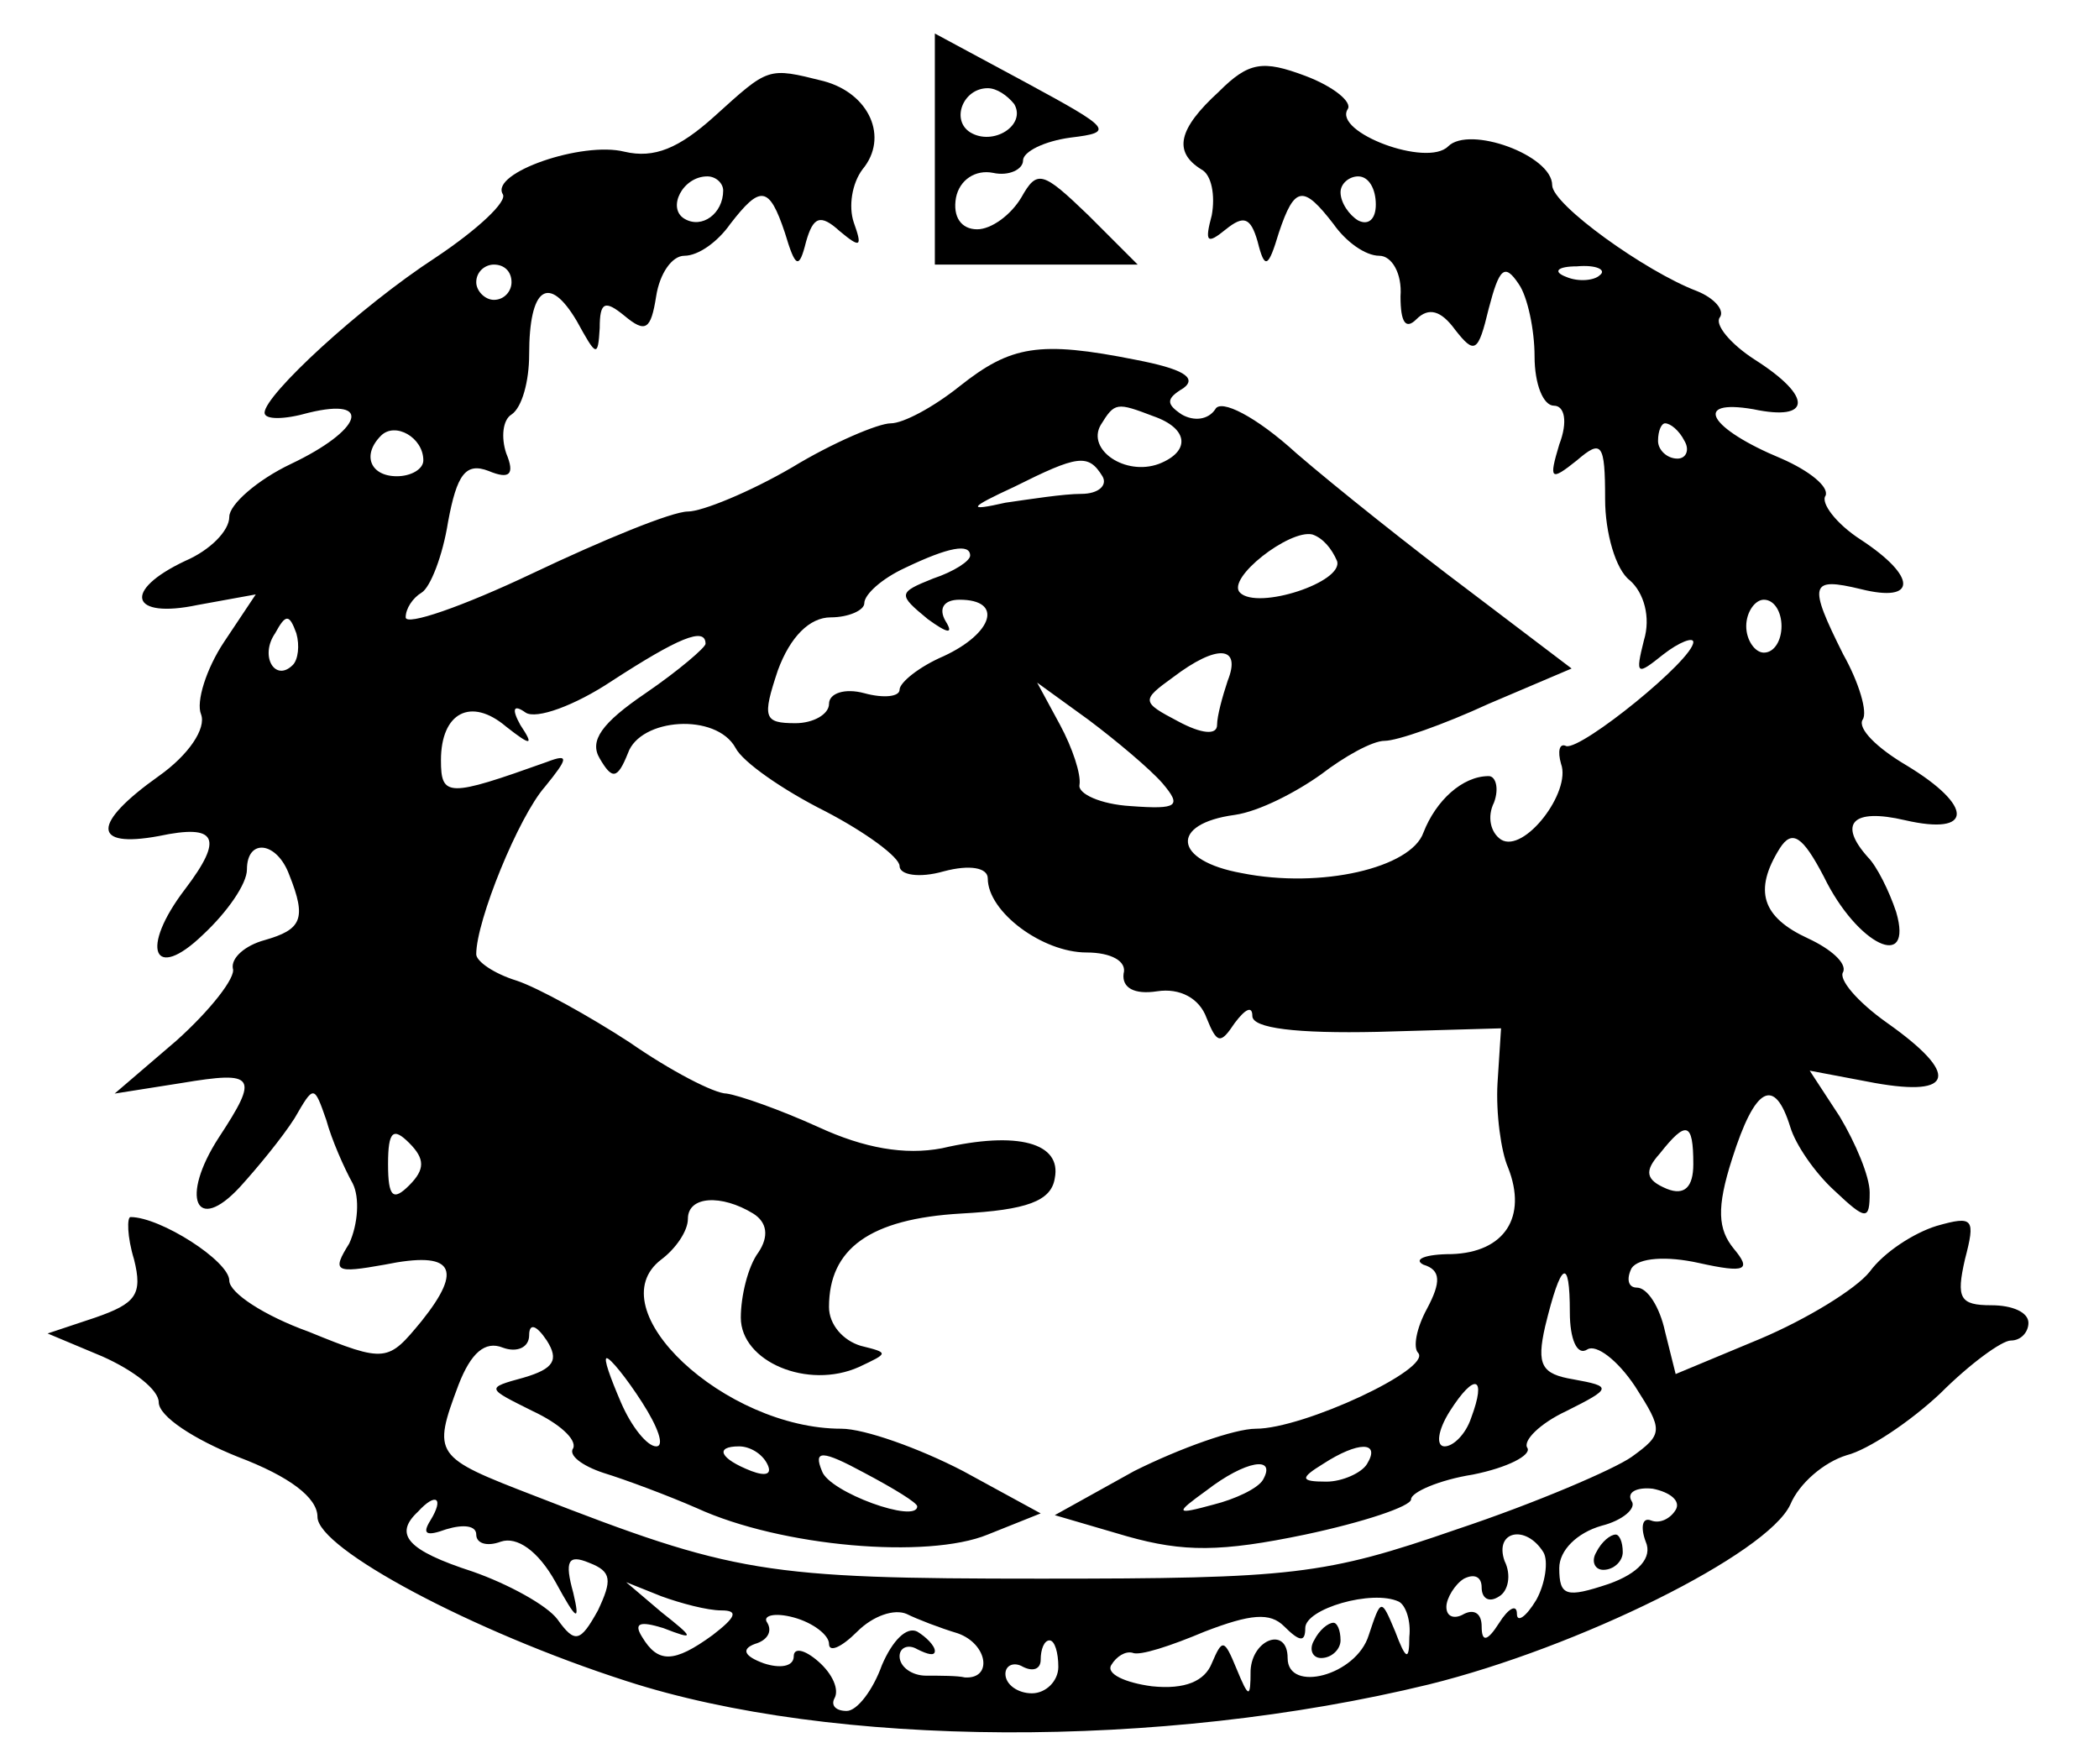 <?xml version="1.0" standalone="no"?>
<!DOCTYPE svg PUBLIC "-//W3C//DTD SVG 20010904//EN"
 "http://www.w3.org/TR/2001/REC-SVG-20010904/DTD/svg10.dtd">
<svg version="1.0" xmlns="http://www.w3.org/2000/svg"
 width="119pt" height="100pt" viewBox="0 0 119 100"
 preserveAspectRatio="xMidYMid meet">

<g transform="translate(0,100) scale(0.1,-0.1)"
fill="#000000" stroke="none">
<path d="M530 916 l0 -66 57 0 58 0 -28 28 c-26 25 -29 26 -38 10 -6 -10 -17
-18 -25 -18 -9 0 -14 7 -12 18 2 10 11 16 21 14 9 -2 17 2 17 7 0 5 12 11 27
13 25 3 23 5 -25 31 l-52 28 0 -65z m45 25 c7 -12 -12 -24 -25 -16 -11 7 -4
25 10 25 5 0 11 -4 15 -9z"/>
<path d="M691 948 c-23 -21 -26 -34 -10 -44 6 -3 8 -15 6 -26 -4 -15 -3 -17 8
-8 10 8 14 7 18 -7 4 -16 6 -15 12 5 9 27 14 27 31 5 7 -10 18 -18 26 -18 7 0
13 -10 12 -23 0 -15 3 -19 9 -13 7 7 14 5 22 -6 11 -14 13 -13 19 12 6 23 9
26 17 14 5 -7 9 -26 9 -41 0 -16 5 -28 11 -28 6 0 8 -9 3 -22 -6 -20 -5 -21
10 -9 14 12 16 10 16 -22 0 -19 6 -40 14 -46 8 -7 12 -21 8 -34 -5 -20 -4 -20
11 -8 9 7 17 10 17 7 0 -10 -63 -61 -72 -59 -4 2 -5 -3 -3 -10 6 -16 -21 -51
-34 -43 -6 4 -8 13 -4 21 3 8 1 15 -3 15 -15 0 -30 -14 -37 -32 -7 -20 -58
-32 -103 -23 -39 7 -41 28 -4 33 14 2 35 13 49 23 13 10 29 19 36 19 7 0 33 9
59 21 l47 20 -58 44 c-32 24 -76 59 -98 78 -23 21 -43 31 -46 25 -4 -6 -12 -7
-19 -3 -9 6 -9 9 1 15 8 6 -1 11 -27 16 -55 11 -71 8 -100 -15 -15 -12 -32
-21 -39 -21 -7 0 -33 -11 -56 -25 -24 -14 -51 -25 -59 -25 -9 0 -48 -16 -88
-35 -40 -19 -72 -30 -72 -25 0 5 4 11 9 14 5 3 12 21 15 40 5 27 10 34 23 29
12 -5 15 -2 10 10 -3 9 -2 19 3 22 6 4 10 19 10 34 0 38 11 46 27 19 11 -20
12 -21 13 -4 0 15 3 16 14 7 12 -10 15 -8 18 11 2 13 9 23 16 23 8 0 19 8 26
18 17 22 22 22 31 -5 6 -20 8 -21 12 -5 4 14 8 16 19 6 12 -10 13 -9 8 5 -3 9
-1 22 5 30 15 18 4 43 -22 50 -32 8 -31 8 -62 -20 -20 -18 -34 -24 -51 -20
-24 6 -76 -12 -69 -24 3 -4 -14 -20 -38 -36 -43 -28 -97 -78 -97 -88 0 -4 11
-4 25 0 37 9 30 -10 -10 -29 -19 -9 -35 -23 -35 -30 0 -8 -11 -19 -25 -25 -36
-17 -31 -33 7 -25 l33 6 -18 -27 c-10 -15 -16 -34 -13 -41 3 -8 -7 -23 -24
-35 -38 -27 -38 -41 0 -34 33 7 37 -1 15 -30 -26 -34 -18 -53 10 -26 14 13 25
29 25 37 0 18 17 16 24 -3 10 -25 7 -31 -14 -37 -11 -3 -19 -10 -18 -16 2 -5
-13 -24 -32 -41 l-35 -30 38 6 c42 7 44 4 21 -31 -22 -34 -13 -55 12 -28 10
11 24 28 31 39 11 19 11 19 18 -1 3 -11 10 -27 15 -36 4 -8 3 -23 -2 -34 -10
-16 -8 -17 20 -12 39 8 45 -2 21 -32 -19 -23 -20 -24 -64 -6 -25 9 -45 22 -45
29 0 11 -39 36 -56 36 -2 0 -2 -11 2 -24 5 -20 1 -25 -22 -33 l-27 -9 31 -13
c18 -8 32 -19 32 -26 0 -8 20 -21 45 -31 29 -11 45 -23 45 -34 0 -18 88 -65
175 -93 117 -38 303 -39 455 -2 85 21 192 74 205 102 5 12 19 24 32 28 12 3
36 19 53 35 17 17 35 30 40 30 6 0 10 5 10 10 0 6 -9 10 -21 10 -18 0 -20 4
-15 26 6 23 5 25 -16 19 -13 -4 -30 -15 -38 -26 -8 -10 -36 -27 -62 -38 l-48
-20 -6 24 c-3 14 -10 25 -16 25 -5 0 -6 5 -3 11 4 6 20 7 38 3 27 -6 30 -4 20
8 -9 11 -10 23 -1 51 13 41 24 47 33 18 3 -10 14 -26 25 -36 18 -17 20 -17 20
-1 0 9 -8 28 -17 43 l-17 26 37 -7 c45 -8 48 5 7 34 -17 12 -28 25 -25 29 2 5
-7 13 -20 19 -26 12 -31 27 -16 51 7 11 13 7 25 -16 19 -39 51 -54 41 -20 -4
12 -11 26 -16 31 -17 19 -9 28 21 21 39 -9 39 8 1 31 -17 10 -28 21 -25 26 3
4 -2 21 -11 37 -20 40 -19 44 10 37 32 -8 32 7 0 28 -14 9 -23 21 -20 25 2 5
-9 14 -25 21 -41 17 -51 34 -16 28 33 -7 34 7 1 28 -14 9 -23 20 -20 24 3 4
-3 11 -13 15 -29 11 -82 49 -82 60 0 17 -47 34 -59 22 -12 -12 -65 8 -57 21 3
4 -8 13 -24 19 -24 9 -32 8 -49 -9z m-281 -56 c0 -13 -12 -22 -22 -16 -10 6
-1 24 13 24 5 0 9 -4 9 -8z m370 -8 c0 -8 -4 -12 -10 -9 -5 3 -10 10 -10 16 0
5 5 9 10 9 6 0 10 -7 10 -16z m-490 -44 c0 -5 -4 -10 -10 -10 -5 0 -10 5 -10
10 0 6 5 10 10 10 6 0 10 -4 10 -10z m617 4 c-3 -3 -12 -4 -19 -1 -8 3 -5 6 6
6 11 1 17 -2 13 -5z m-253 -80 c20 -7 21 -20 3 -27 -19 -7 -41 8 -33 22 8 13
9 13 30 5z m-414 -25 c0 -5 -7 -9 -15 -9 -15 0 -20 12 -9 23 8 8 24 -1 24 -14z
m715 11 c3 -5 1 -10 -4 -10 -6 0 -11 5 -11 10 0 6 2 10 4 10 3 0 8 -4 11 -10z
m-330 -20 c3 -5 -2 -10 -12 -10 -10 0 -29 -3 -43 -5 -22 -5 -21 -3 5 9 36 18
42 19 50 6z m133 -48 c4 -12 -45 -28 -55 -18 -8 8 28 36 41 33 6 -2 11 -8 14
-15z m-208 3 c0 -3 -9 -9 -21 -13 -20 -8 -20 -9 -3 -23 11 -8 15 -9 10 -1 -4
7 -1 12 8 12 25 0 19 -19 -9 -32 -14 -6 -25 -15 -25 -19 0 -4 -9 -5 -20 -2
-11 3 -20 0 -20 -6 0 -6 -9 -11 -19 -11 -18 0 -19 3 -10 30 7 19 18 30 30 30
10 0 19 4 19 8 0 5 10 14 23 20 25 12 37 14 37 7z m460 -40 c0 -8 -4 -15 -10
-15 -5 0 -10 7 -10 15 0 8 5 15 10 15 6 0 10 -7 10 -15z m-844 -22 c-10 -10
-19 5 -10 18 6 11 8 11 12 0 2 -7 1 -15 -2 -18z m234 12 c0 -2 -15 -15 -34
-28 -25 -17 -32 -27 -26 -37 7 -12 10 -12 16 3 7 20 50 23 61 3 4 -8 27 -24
51 -36 23 -12 42 -26 42 -31 0 -5 11 -7 25 -3 15 4 25 2 25 -4 0 -19 31 -42
56 -42 14 0 23 -5 21 -12 -1 -8 6 -12 19 -10 13 2 24 -4 28 -15 6 -15 8 -15
16 -3 6 8 10 10 10 4 0 -7 25 -10 71 -9 l70 2 -2 -31 c-1 -17 2 -39 6 -48 11
-28 -2 -48 -32 -49 -15 0 -22 -3 -16 -6 10 -3 10 -10 2 -25 -6 -11 -8 -22 -5
-25 8 -9 -65 -43 -92 -43 -12 0 -43 -11 -69 -24 l-45 -25 41 -12 c32 -9 53 -9
101 1 33 7 60 16 60 20 0 4 16 11 35 14 20 4 33 11 31 15 -3 4 7 14 22 21 26
13 26 14 4 18 -18 3 -21 8 -16 30 9 37 14 40 14 8 0 -15 4 -25 10 -21 5 3 17
-6 27 -21 16 -25 16 -27 -2 -40 -10 -7 -54 -26 -99 -41 -75 -26 -93 -28 -236
-28 -157 0 -174 3 -287 47 -57 22 -58 23 -43 63 7 18 15 25 25 21 8 -3 15 0
15 7 0 7 4 6 10 -3 7 -11 4 -16 -13 -21 -22 -6 -21 -6 5 -19 15 -7 25 -16 23
-21 -3 -4 5 -10 17 -14 13 -4 37 -13 53 -20 48 -22 131 -29 165 -15 l30 12
-44 24 c-25 13 -56 24 -69 24 -66 0 -139 68 -102 96 8 6 15 16 15 23 0 13 19
14 37 3 8 -5 9 -13 3 -22 -6 -8 -10 -25 -10 -37 0 -25 38 -41 67 -28 17 8 17
8 1 12 -10 3 -18 12 -18 22 0 33 23 50 75 53 37 2 51 7 53 20 4 20 -21 27 -64
17 -21 -4 -44 0 -70 12 -22 10 -45 18 -52 19 -7 0 -32 13 -55 29 -23 15 -52
31 -64 35 -13 4 -23 11 -23 15 0 19 24 78 39 95 13 16 14 19 1 14 -56 -20 -60
-20 -60 1 0 27 17 36 37 19 14 -11 16 -11 8 1 -5 9 -4 12 3 7 6 -4 28 4 49 18
37 24 53 31 53 21z m296 -21 c-3 -9 -6 -20 -6 -25 0 -6 -9 -5 -22 2 -21 11
-21 12 -3 25 25 19 39 18 31 -2z m-37 -58 c11 -13 9 -15 -18 -13 -17 1 -30 7
-29 12 1 6 -4 21 -11 34 l-13 24 29 -21 c16 -12 35 -28 42 -36z m-427 -228
c-9 -9 -12 -7 -12 12 0 19 3 21 12 12 9 -9 9 -15 0 -24z m728 12 c0 -13 -5
-18 -15 -14 -12 5 -13 10 -4 20 15 19 19 18 19 -6z m-596 -135 c9 -14 13 -25
8 -25 -5 0 -14 11 -20 25 -6 14 -10 25 -8 25 2 0 11 -11 20 -25z m470 -9 c-3
-9 -10 -16 -15 -16 -5 0 -4 9 3 20 14 22 21 20 12 -4z m-399 -26 c3 -6 -1 -7
-9 -4 -18 7 -21 14 -7 14 6 0 13 -4 16 -10z m85 -24 c0 -10 -50 8 -54 20 -5
12 0 12 24 -1 17 -9 30 -17 30 -19z m255 24 c-3 -5 -14 -10 -23 -10 -15 0 -15
2 -2 10 20 13 33 13 25 0z m-59 -9 c-3 -5 -16 -11 -28 -14 -22 -6 -22 -5 -4 8
22 17 40 20 32 6z m234 -17 c-3 -5 -9 -8 -14 -6 -5 2 -6 -4 -3 -12 4 -9 -4
-18 -21 -24 -24 -8 -28 -7 -28 9 0 10 10 20 24 24 12 3 20 10 17 14 -3 5 3 8
12 7 10 -2 16 -7 13 -12z m-706 -6 c-5 -8 -2 -9 9 -5 10 3 17 2 17 -3 0 -5 6
-7 14 -4 9 3 21 -5 31 -23 12 -22 14 -23 10 -6 -5 18 -3 22 9 17 13 -5 13 -10
5 -27 -10 -18 -13 -19 -23 -5 -6 8 -28 20 -48 27 -37 12 -45 21 -31 34 10 11
15 8 7 -5z m631 -18 c3 -5 1 -18 -4 -27 -6 -10 -11 -13 -11 -8 0 6 -5 3 -10
-5 -7 -11 -10 -11 -10 -2 0 7 -4 10 -10 7 -5 -3 -10 -2 -10 4 0 5 5 13 10 16
6 3 10 1 10 -5 0 -6 4 -9 10 -5 5 3 7 12 3 20 -6 17 12 21 22 5z m-466 -33
c10 0 8 -4 -5 -14 -22 -16 -31 -16 -40 -1 -5 8 -1 9 12 5 18 -7 18 -6 -1 9
l-20 17 20 -8 c11 -4 26 -8 34 -8z m390 -15 c0 -14 -2 -13 -8 3 -8 19 -8 19
-15 -2 -7 -23 -46 -33 -46 -13 0 18 -20 11 -21 -7 0 -16 -1 -16 -8 1 -7 17 -8
17 -14 3 -4 -10 -15 -15 -34 -13 -15 2 -26 7 -23 12 3 5 8 8 12 7 4 -2 22 4
41 12 26 10 37 11 45 3 9 -9 12 -9 12 -1 0 11 38 22 53 15 4 -2 7 -11 6 -20z
m-329 -4 c0 -5 7 -2 16 7 9 9 21 13 28 10 6 -3 19 -8 29 -11 17 -6 20 -26 4
-25 -4 1 -14 1 -22 1 -8 0 -15 5 -15 11 0 5 5 7 10 4 6 -3 10 -4 10 -1 0 3 -5
8 -10 11 -6 3 -14 -5 -20 -19 -5 -14 -14 -26 -20 -26 -6 0 -9 3 -7 7 3 5 -1
14 -9 21 -8 7 -14 8 -14 3 0 -6 -8 -7 -17 -4 -11 4 -13 8 -5 11 7 2 10 7 7 12
-3 4 4 6 15 3 11 -3 20 -10 20 -15z m130 -13 c0 -8 -7 -15 -15 -15 -8 0 -15 5
-15 11 0 5 5 7 10 4 6 -3 10 -1 10 4 0 6 2 11 5 11 3 0 5 -7 5 -15z"/>
<path d="M905 120 c-3 -5 -1 -10 4 -10 6 0 11 5 11 10 0 6 -2 10 -4 10 -3 0
-8 -4 -11 -10z"/>
<path d="M745 70 c-3 -5 -1 -10 4 -10 6 0 11 5 11 10 0 6 -2 10 -4 10 -3 0 -8
-4 -11 -10z"/>
</g>
</svg>
